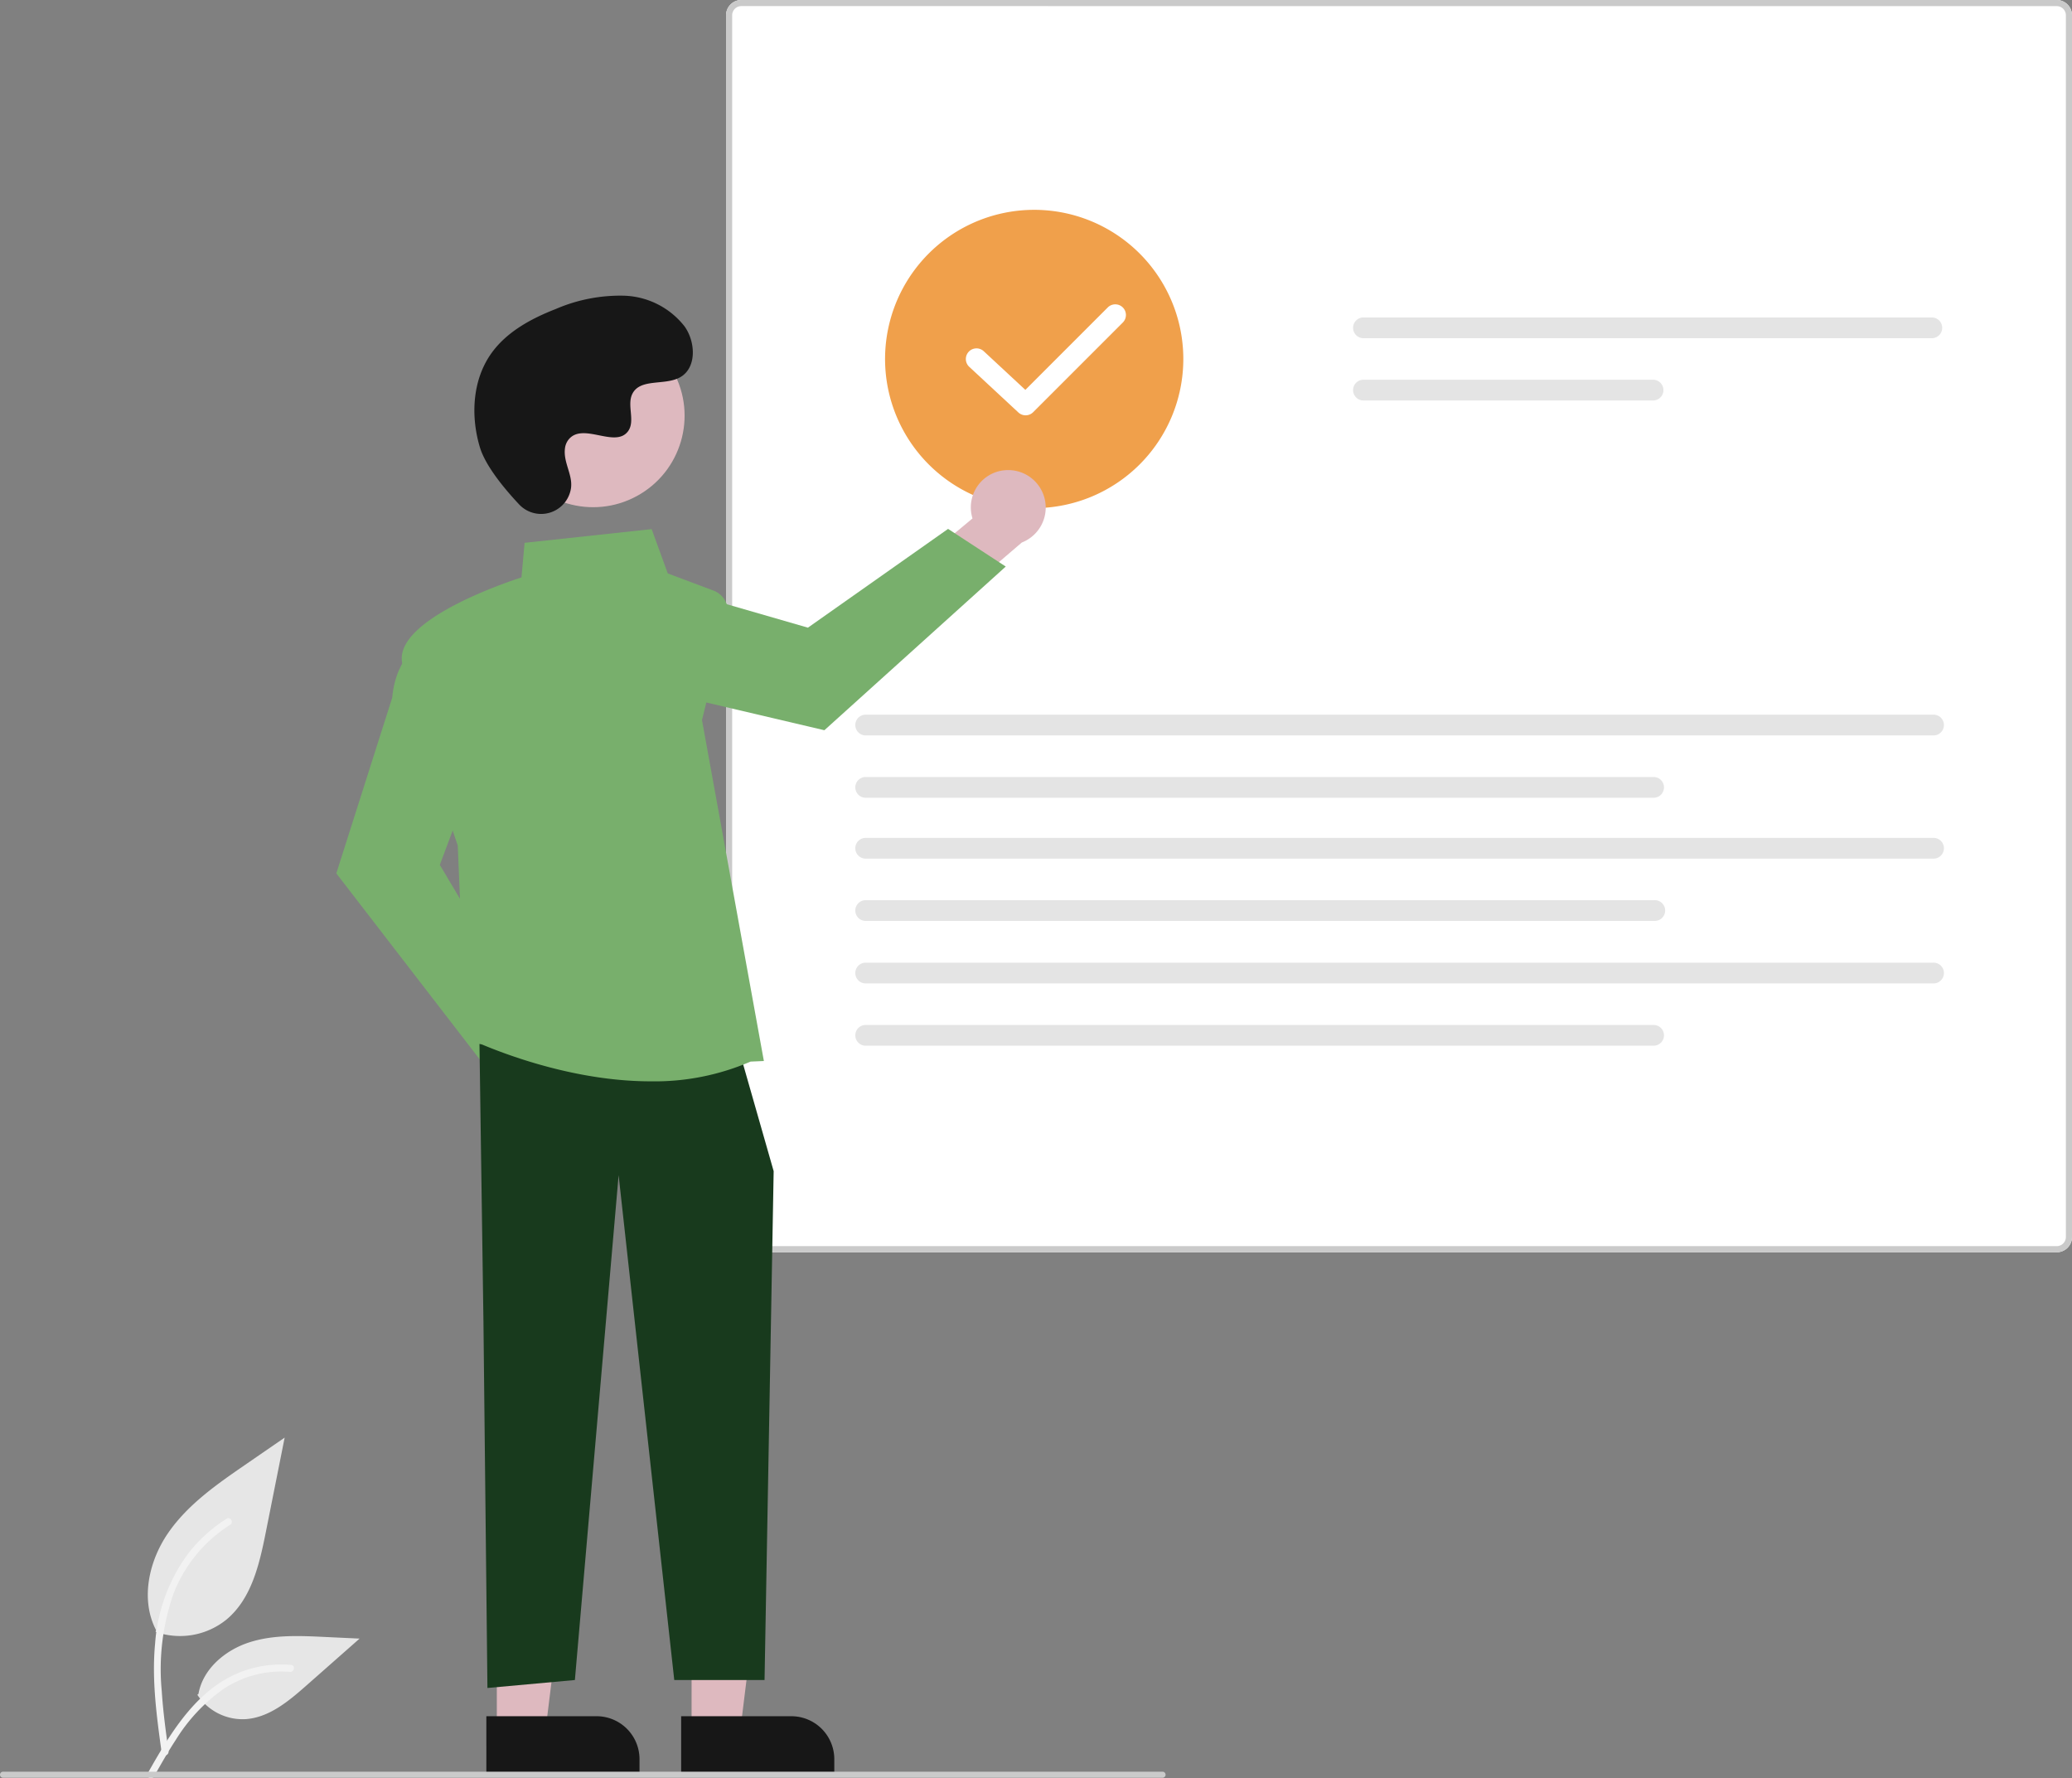 <svg height="214.527" viewBox="0 0 250 214.527" width="250" xmlns="http://www.w3.org/2000/svg">
    <rect x="0" y="0" width="250" height="214.527" fill="#808080" stroke="none"/>
    <g>
        <path style="fill:#e6e6e6"
            d="M309.09 653.644a8.891 8.891 0 0 0 8.586-1.512c3.007-2.524 3.95-6.682 4.717-10.532l2.269-11.389-4.751 3.271c-3.417 2.352-6.91 4.78-9.275 8.188s-3.4 8.059-1.5 11.746"
            data-name="Path 438" transform="translate(-290.317 -456.775)" />
        <path style="fill:#f2f2f2"
            d="M311.1 684.965c-.6-4.356-1.213-8.769-.793-13.172a20.719 20.719 0 0 1 3.994-10.861 18.067 18.067 0 0 1 4.636-4.2c.463-.292.89.442.429.733a17.177 17.177 0 0 0-6.795 8.2 27.534 27.534 0 0 0-1.462 11.86c.154 2.417.481 4.818.81 7.216a.44.44 0 0 1-.3.522.427.427 0 0 1-.522-.3z"
            data-name="Path 439" transform="translate(-291.592 -473.514)" />
        <path style="fill:#e6e6e6"
            d="M324.424 702.491a6.545 6.545 0 0 0 5.7 2.944c2.888-.137 5.294-2.152 7.46-4.065l6.416-5.658-4.241-.2c-3.05-.146-6.179-.283-9.084.659s-5.584 3.2-6.115 6.211"
            data-name="Path 442" transform="translate(-300.614 -498.03)" />
        <path style="fill:#f2f2f2"
            d="M308 717.9c2.879-5.094 6.217-10.754 12.184-12.564a13.594 13.594 0 0 1 5.124-.529c.544.047.408.885-.135.839a12.631 12.631 0 0 0-8.173 2.168 21.256 21.256 0 0 0-5.621 6.066c-.931 1.418-1.765 2.9-2.6 4.371-.265.471-1.044.131-.779-.351z"
            data-name="Path 443" transform="translate(-290.188 -503.95)" />
        <path style="fill:#fff"
            d="M658.709 308.96H500a1.847 1.847 0 0 1-1.845-1.845V159.729a1.847 1.847 0 0 1 1.845-1.845h158.709a1.847 1.847 0 0 1 1.845 1.845v147.386a1.847 1.847 0 0 1-1.845 1.845z"
            data-name="Path 141" transform="translate(-410.553 -157.884)" />
        <path style="fill:#cacaca"
            d="M658.709 308.96H500a1.847 1.847 0 0 1-1.845-1.845V159.729a1.847 1.847 0 0 1 1.845-1.845h158.709a1.847 1.847 0 0 1 1.845 1.845v147.386a1.847 1.847 0 0 1-1.845 1.845zM500 158.62a1.108 1.108 0 0 0-1.106 1.106v147.389A1.108 1.108 0 0 0 500 308.22h158.709a1.108 1.108 0 0 0 1.106-1.106V159.729a1.108 1.108 0 0 0-1.106-1.106z"
            data-name="Path 141" transform="translate(-410.553 -157.884)" />
        <path style="fill:#e4e4e4"
            d="M705.252 262.185a1.252 1.252 0 0 0 0 2.5h68.718a1.252 1.252 0 0 0 0-2.5z"
            data-name="Path 142" transform="translate(-540.812 -223.886)" />
        <path style="fill:#e4e4e4"
            d="M705.252 282.65a1.252 1.252 0 0 0 0 2.5h35.082a1.252 1.252 0 0 0 0-2.5z"
            data-name="Path 143" transform="translate(-540.812 -236.837)" />
        <path style="fill:#e4e4e4"
            d="M541.683 392.7a1.252 1.252 0 0 0 0 2.5h128.846a1.252 1.252 0 1 0 0-2.5z"
            data-name="Path 142" transform="translate(-437.304 -306.48)" />
        <path style="fill:#e4e4e4"
            d="M541.683 413.17a1.252 1.252 0 0 0 0 2.5h95.21a1.252 1.252 0 0 0 0-2.5z"
            data-name="Path 143" transform="translate(-437.304 -319.43)" />
        <path style="fill:#e4e4e4"
            d="M541.683 433.172a1.252 1.252 0 0 0 0 2.5h128.846a1.252 1.252 0 1 0 0-2.5z"
            data-name="Path 142" transform="translate(-437.304 -332.088)" />
        <path style="fill:#e4e4e4"
            d="M541.683 453.637a1.252 1.252 0 0 0 0 2.5h95.21a1.252 1.252 0 1 0 0-2.5z"
            data-name="Path 143" transform="translate(-437.304 -345.038)" />
        <path style="fill:#e4e4e4"
            d="M541.683 474.172a1.252 1.252 0 0 0 0 2.5h128.846a1.252 1.252 0 1 0 0-2.5z"
            data-name="Path 142" transform="translate(-437.304 -358.033)" />
        <path style="fill:#e4e4e4"
            d="M541.683 494.637a1.252 1.252 0 0 0 0 2.5h95.21a1.252 1.252 0 0 0 0-2.5z"
            data-name="Path 143" transform="translate(-437.304 -370.983)" />
        <path style="fill:#f0a04b"
            d="M568.412 262.813a17.993 17.993 0 1 1 17.988-17.992 17.993 17.993 0 0 1-17.988 17.992z"
            data-name="Path 162" transform="translate(-443.625 -201.512)" />
        <path style="fill:#a0616a"
            d="M420.67 488.466a4.5 4.5 0 0 0-5.491-4.172l-5.947-8.381-5.975 2.372L411.822 490a4.522 4.522 0 0 0 8.848-1.536z"
            data-name="Path 163" transform="translate(-350.5 -359.134)" />
        <path style="fill:#78af6c"
            d="m388.1 419.646-18-23.345 6.743-21.191c.494-5.328 3.828-6.815 3.97-6.876l.216-.093 5.867 15.647-4.308 11.488 10.574 17.784z"
            data-name="Path 164" transform="translate(-329.521 -290.936)" />
        <path style="fill:#deb9bf"
            d="M569.263 312.352a4.5 4.5 0 0 0-3.735 5.8l-7.9 6.577 2.827 5.773 11.021-9.445a4.522 4.522 0 0 0-2.216-8.7z"
            data-name="Path 165" transform="translate(-448.189 -255.608)" />
        <path style="fill:#78af6c"
            d="m502.507 336.194-21.884 19.746-21.649-5.084c-5.35-.081-7.091-3.29-7.163-3.426l-.109-.209 15.146-7.06 11.787 3.407 16.913-11.917z"
            data-name="Path 166" transform="translate(-381.156 -267.845)" />
        <path style="fill:#deb9bf" d="M227.246 529.352h5.88l2.8-22.679h-8.678z" data-name="Path 167"
            transform="translate(-143.802 -320.625)" />
        <path style="fill:#171717" d="M0 0h18.479v7.14H5.184A5.184 5.184 0 0 1 0 1.955V0z"
            data-name="Path 168" transform="rotate(179.997 50.329 107.095)" />
        <path style="fill:#deb9bf" d="M163.246 529.352h5.88l2.8-22.679h-8.678z" data-name="Path 169"
            transform="translate(-103.302 -320.625)" />
        <path style="fill:#171717" d="M0 0h18.479v7.14H5.184A5.184 5.184 0 0 1 0 1.955z"
            data-name="Path 170" transform="rotate(179.997 38.578 107.094)" />
        <path style="fill:#183a1d"
            d="m157.552 342.991.48 33.572.48 44.124 10.551-.959 5.276-60.909 6.715 60.909h10.893l1.1-61.389-3.837-13.429z"
            data-name="Path 171" transform="translate(-99.7 -217.047)" />
        <path style="fill:#78af6c"
            d="M421.619 398.344c-11.48 0-22.048-5.2-22.191-5.267l-.119-.059-.963-23.121c-.279-.817-5.781-16.939-6.712-22.063-.944-5.192 12.737-9.748 14.4-10.281l.377-4.176 15.332-1.652 1.943 5.344 5.5 2.062a2.721 2.721 0 0 1 1.686 3.2l-3.057 12.432 7.466 41.13-1.607.07a29.19 29.19 0 0 1-12.055 2.381z"
            data-name="Path 172" transform="translate(-343.115 -267.891)" />
        <circle style="fill:#deb9bf" cx="11.039" cy="11.039" data-name="Ellipse 16" r="11.039"
            transform="rotate(-28.663 117.842 -87.853)" />
        <path style="fill:#171717"
            d="M420.833 280.152a3.642 3.642 0 0 0 6.285-2.023 3.7 3.7 0 0 0 0-.714c-.142-1.356-.925-2.587-.737-4.019a2.107 2.107 0 0 1 .386-.987c1.676-2.245 5.612 1 7.194-1.028.97-1.246-.17-3.208.574-4.6.983-1.838 3.893-.931 5.718-1.938 2.031-1.12 1.909-4.236.572-6.131a9.644 9.644 0 0 0-7.311-3.722 19.611 19.611 0 0 0-8.261 1.612c-2.994 1.167-5.963 2.779-7.806 5.412-2.241 3.2-2.456 7.506-1.336 11.25.678 2.276 3.004 5.058 4.722 6.888z"
            data-name="Path 173" transform="translate(-358.213 -219.316)" />
        <path style="fill:#cacaca"
            d="M399.849 740.7h-139.9a.367.367 0 0 1 0-.734h139.9a.367.367 0 0 1 0 .734z"
            data-name="Path 174" transform="translate(-259.581 -526.227)" />
        <path style="fill:#fff"
            d="M584.151 271.263a1.281 1.281 0 0 1-.874-.344l-5.933-5.511a1.285 1.285 0 0 1 1.749-1.883l5.025 4.668 9.942-9.942a1.285 1.285 0 1 1 1.817 1.818l-10.817 10.817a1.282 1.282 0 0 1-.909.377z"
            data-name="Path 175" transform="translate(-460.403 -221.159)" />
    </g>
</svg>
